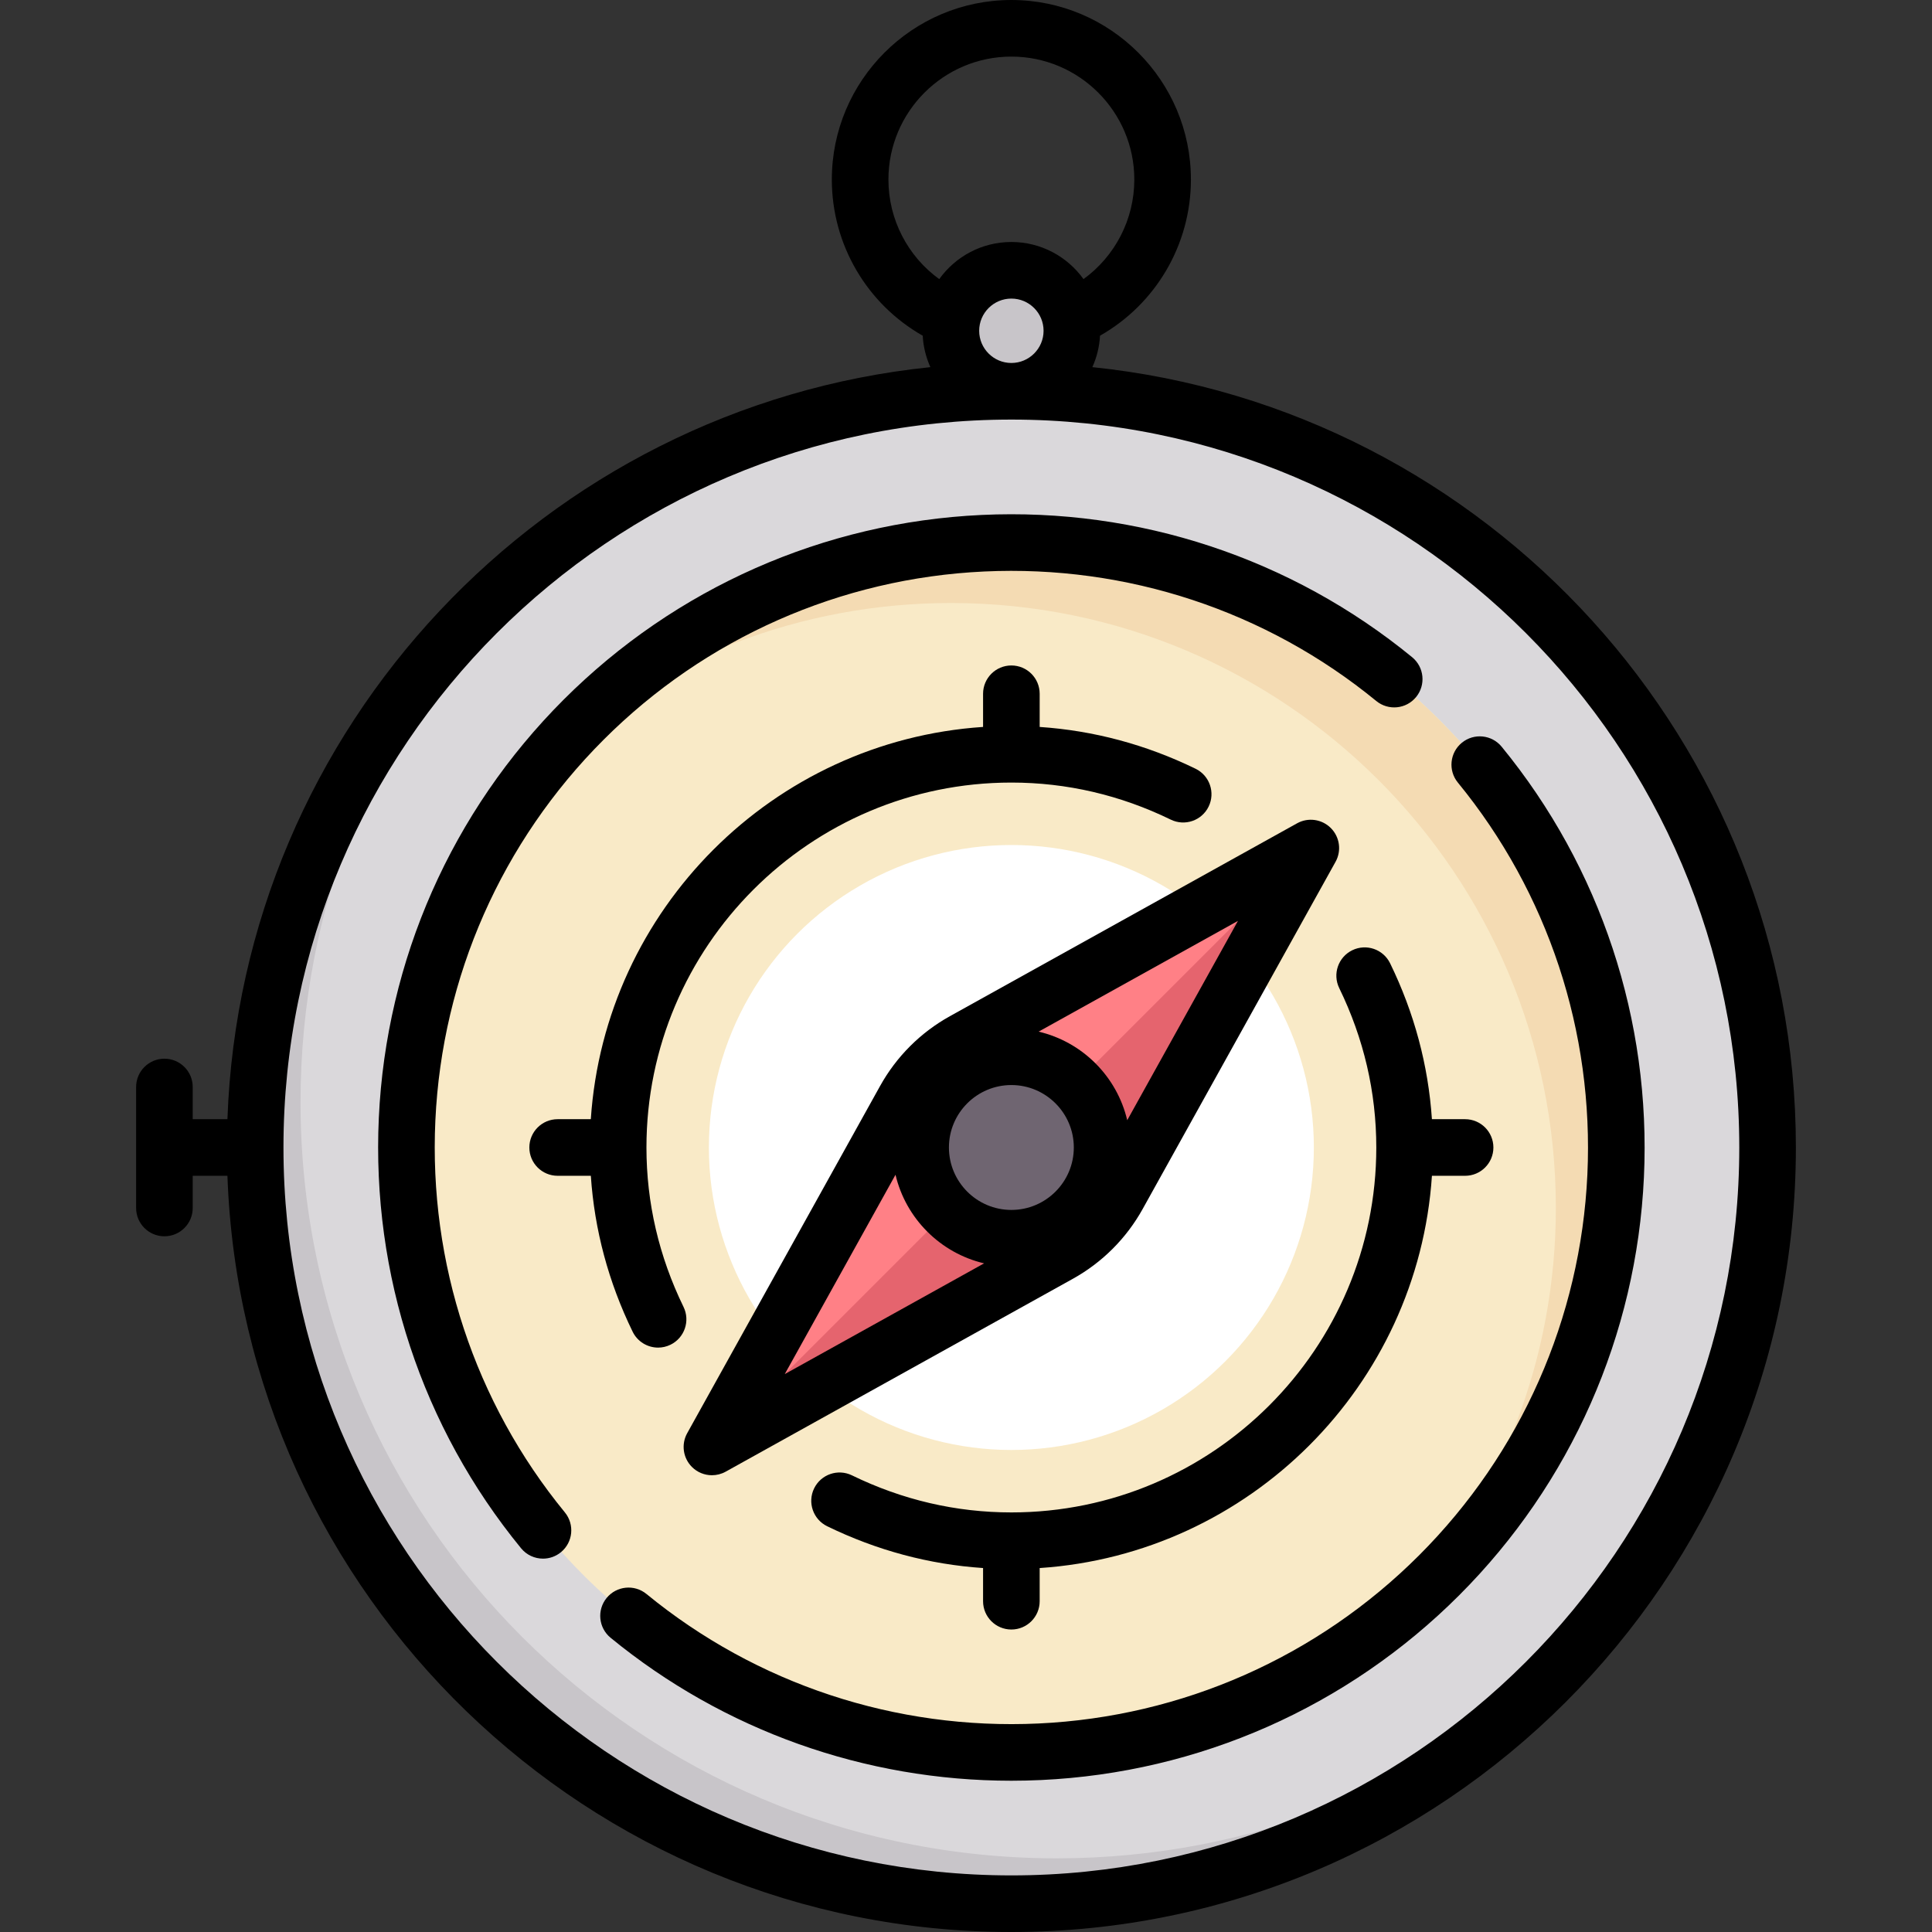 <?xml version="1.0" encoding="iso-8859-1"?>
<!-- Generator: Adobe Illustrator 19.0.0, SVG Export Plug-In . SVG Version: 6.00 Build 0)  -->
<svg xmlns="http://www.w3.org/2000/svg" xmlns:xlink="http://www.w3.org/1999/xlink" version="1.1" id="Capa_1" x="0px" y="0px" viewBox="0 0 512 512" style="enable-background:new 0 0 512 512;" xml:space="preserve" width="512" height="512">
<rect x="0" y="0" width="512" height="512" fill="#333333" stroke="none"/>
<g>
	<g>
		<circle style="fill:#DAD8DB;" cx="268.024" cy="304.097" r="200.403"/>
		<circle style="fill:#F9EAC7;" cx="268.024" cy="304.097" r="160.323"/>
		<circle style="fill:#FFFFFF;" cx="268.024" cy="304.097" r="80.161"/>
		<circle style="fill:#C8C5C9;" cx="268.024" cy="87.661" r="16.032"/>
		<path style="fill:#C8C5C9;" d="M280.048,492.476c-110.68,0-200.403-89.723-200.403-200.403c0-52.281,20.036-99.87,52.828-135.551    c-39.857,36.629-64.852,89.177-64.852,147.575c0,110.68,89.724,200.403,200.403,200.403c58.399,0,110.946-24.995,147.575-64.852    C379.918,472.439,332.329,492.476,280.048,492.476z"/>
		<path style="fill:#F4DBB3;" d="M268.024,143.774c-48.355,0-91.604,21.502-120.999,55.356    c28.137-24.431,64.777-39.324,104.967-39.324c88.544,0,160.323,71.779,160.323,160.323c0,40.189-14.892,76.829-39.323,104.966    c33.853-29.395,55.356-72.644,55.356-120.998C428.347,215.553,356.568,143.774,268.024,143.774z"/>
		<path style="fill:#FF8086;" d="M280.687,332.331l-79.498,44.166c-3.598,1.999-7.563-1.967-5.564-5.564l44.166-79.498    c3.635-6.543,9.029-11.937,15.572-15.572l79.498-44.166c3.598-1.999,7.563,1.967,5.564,5.564l-44.166,79.498    C292.624,323.302,287.229,328.696,280.687,332.331z"/>
		<path style="fill:#E5646E;" d="M201.189,376.497l79.498-44.166c6.542-3.635,11.937-9.029,15.572-15.572l44.166-79.498    c1-1.799,0.507-3.69-0.684-4.881L196.308,375.813C197.499,377.005,199.39,377.496,201.189,376.497z"/>
		<circle style="fill:#6F6571;" cx="268.024" cy="304.097" r="24.048"/>
	</g>
	<g>
		<path d="M289.485,97.296c1.158-2.569,1.872-5.379,2.034-8.334c14.776-8.392,24.086-24.137,24.086-41.381    C315.605,21.344,294.26,0,268.024,0c-26.236,0-47.581,21.344-47.581,47.581c0,17.249,9.308,32.991,24.086,41.382    c0.162,2.956,0.876,5.765,2.033,8.334C144.417,107.819,63.978,192.604,60.271,296.597h-9.198v-8.532c0-4.142-3.358-7.5-7.5-7.5    s-7.5,3.358-7.5,7.5v32.065c0,4.142,3.358,7.5,7.5,7.5s7.5-3.358,7.5-7.5v-8.532h9.198C64.235,422.773,155.898,512,268.024,512    c114.638,0,207.903-93.265,207.903-207.903C475.927,196.704,394.078,108.071,289.485,97.296z M268.024,15    c17.965,0,32.581,14.615,32.581,32.581c0,10.58-5.12,20.335-13.463,26.385c-4.275-5.95-11.249-9.836-19.118-9.836    c-7.87,0-14.844,3.887-19.119,9.838c-8.344-6.05-13.462-15.803-13.462-26.386C235.443,29.615,250.059,15,268.024,15z     M259.492,87.661c0-4.705,3.828-8.532,8.533-8.532c4.705,0,8.532,3.828,8.532,8.532s-3.828,8.532-8.532,8.532    C263.319,96.194,259.492,92.366,259.492,87.661z M268.024,497c-106.367,0-192.903-86.536-192.903-192.903    s86.536-192.903,192.903-192.903s192.903,86.536,192.903,192.903S374.392,497,268.024,497z"/>
		<path d="M115.377,296.919c1.773-38.079,17.607-73.907,44.585-100.884s62.806-42.812,100.884-44.585    c37.814-1.763,74.718,10.426,103.88,34.32c3.205,2.625,7.93,2.156,10.555-1.048c2.625-3.204,2.156-7.929-1.048-10.555    c-32.034-26.246-72.553-39.638-114.085-37.7c-41.82,1.948-81.167,19.337-110.793,48.963    c-29.626,29.626-47.015,68.973-48.962,110.793c-1.935,41.535,11.454,82.051,37.7,114.085c1.482,1.81,3.635,2.747,5.806,2.747    c1.672,0,3.354-0.557,4.749-1.699c3.204-2.625,3.673-7.351,1.048-10.555C125.803,371.637,113.615,334.745,115.377,296.919z"/>
		<path d="M397.955,197.887c-2.625-3.204-7.35-3.673-10.555-1.048c-3.204,2.625-3.673,7.351-1.048,10.555    c23.893,29.163,36.081,66.055,34.319,103.881c-1.774,38.079-17.608,73.907-44.585,100.884s-62.806,42.812-100.884,44.585    c-37.825,1.767-74.719-10.426-103.88-34.319c-3.205-2.625-7.93-2.156-10.555,1.048c-2.625,3.204-2.156,7.93,1.048,10.555    c30.003,24.582,67.441,37.884,106.193,37.884c2.624,0,5.258-0.062,7.892-0.184c41.82-1.948,81.167-19.336,110.793-48.962    c29.626-29.626,47.015-68.973,48.963-110.793C437.59,270.438,424.201,229.922,397.955,197.887z"/>
		<path d="M188.671,390.953c1.244,0,2.497-0.309,3.64-0.944l92.018-51.121h0c7.774-4.319,14.166-10.711,18.486-18.486l51.121-92.018    c1.626-2.927,1.115-6.578-1.253-8.946c-2.368-2.368-6.019-2.879-8.945-1.253l-92.018,51.121    c-7.774,4.319-14.167,10.711-18.486,18.486l-51.121,92.018c-1.626,2.927-1.115,6.578,1.253,8.946    C184.809,390.199,186.729,390.953,188.671,390.953z M268.024,287.548c9.125,0,16.548,7.424,16.548,16.548    c0,9.125-7.423,16.549-16.548,16.549s-16.549-7.424-16.549-16.549C251.476,294.972,258.899,287.548,268.024,287.548z     M298.728,296.871c-2.73-11.602-11.877-20.748-23.478-23.478l52.826-29.348L298.728,296.871z M237.32,311.323    c2.73,11.601,11.877,20.748,23.478,23.478l-52.826,29.348L237.32,311.323z"/>
		<path d="M268.024,176.355c-4.142,0-7.5,3.358-7.5,7.5v8.79c-55.633,3.707-100.246,48.319-103.952,103.952h-8.79    c-4.142,0-7.5,3.358-7.5,7.5s3.358,7.5,7.5,7.5h8.794c0.961,14.296,4.669,28.163,11.079,41.316    c1.299,2.666,3.969,4.216,6.748,4.216c1.103,0,2.222-0.244,3.28-0.76c3.723-1.815,5.271-6.304,3.457-10.028    c-6.519-13.378-9.825-27.591-9.825-42.245c0-53.326,43.384-96.709,96.71-96.709c14.654,0,28.867,3.305,42.245,9.824    c3.726,1.814,8.213,0.267,10.028-3.457c1.814-3.723,0.267-8.213-3.457-10.028c-13.153-6.409-27.02-10.117-41.316-11.078v-8.794    C275.524,179.713,272.167,176.355,268.024,176.355z"/>
		<path d="M268.024,431.839c4.142,0,7.5-3.358,7.5-7.5v-8.79c55.633-3.707,100.245-48.319,103.952-103.952h8.79    c4.142,0,7.5-3.358,7.5-7.5s-3.358-7.5-7.5-7.5h-8.794c-0.961-14.296-4.669-28.163-11.079-41.316    c-1.815-3.724-6.302-5.271-10.028-3.457c-3.723,1.815-5.271,6.304-3.457,10.028c6.519,13.378,9.825,27.591,9.825,42.245    c0,53.326-43.384,96.71-96.709,96.71c-14.654,0-28.867-3.305-42.246-9.824c-3.723-1.814-8.213-0.267-10.027,3.457    s-0.267,8.213,3.457,10.028c13.153,6.409,27.02,10.117,41.316,11.078v8.794C260.524,428.481,263.882,431.839,268.024,431.839z"/>
	</g>
</g>















</svg>
